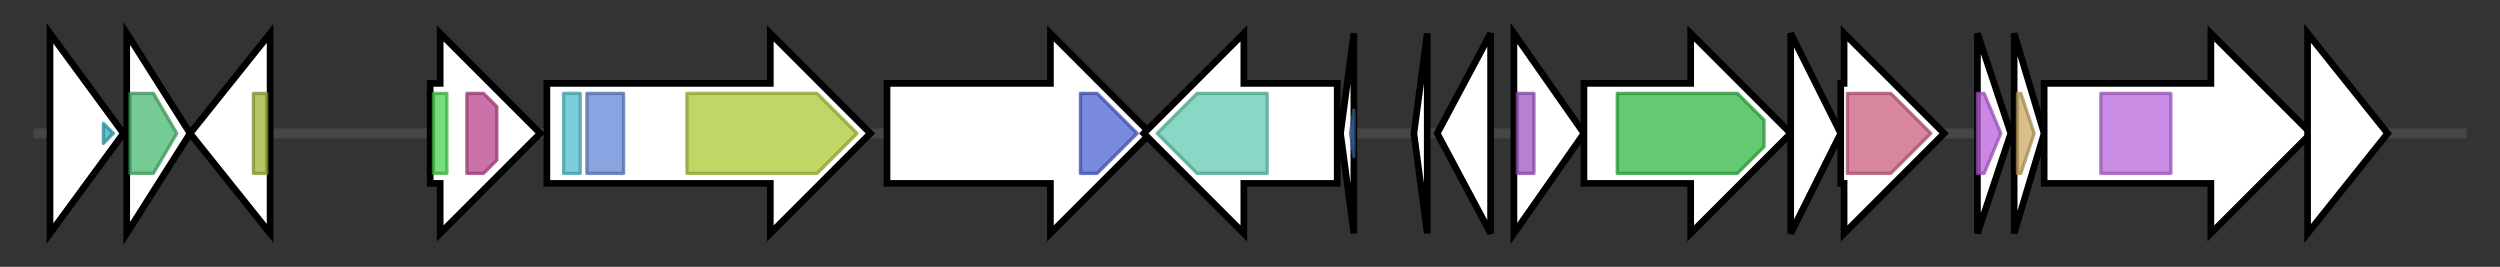 <svg version="1.1" baseProfile="full" xmlns="http://www.w3.org/2000/svg" width="749.7" height="80">
	<rect width="100%" height="100%" fill="#333333" stroke="none"/>
	<g>
		<line x1="10" y1="40.0" x2="739.7" y2="40.0" style="stroke:rgb(70,70,70); stroke-width:3 "/>
		<g>
			<title> (ctg1_502)</title>
			<polygon class=" (ctg1_502)" points="15,10 37,40 15,70" fill="rgb(255,255,255)" fill-opacity="1.0" stroke="rgb(0,0,0)" stroke-width="2"  />
			<g>
				<title>Xre_MbcA_ParS_C (PF09722)
"Antitoxin Xre/MbcA/ParS C-terminal toxin-binding domain"</title>
				<polygon class="PF09722" points="31,37 34,40 31,43" stroke-linejoin="round" width="5" height="24" fill="rgb(49,172,185)" stroke="rgb(39,137,148)" stroke-width="1" opacity="0.75" />
			</g>
		</g>
		<g>
			<title> (ctg1_503)</title>
			<polygon class=" (ctg1_503)" points="38,10 57,40 38,70" fill="rgb(255,255,255)" fill-opacity="1.0" stroke="rgb(0,0,0)" stroke-width="2"  />
			<g>
				<title>RES (PF08808)
"RES domain"</title>
				<polygon class="PF08808" points="39,28 46,28 53,40 46,52 39,52" stroke-linejoin="round" width="16" height="24" fill="rgb(73,184,112)" stroke="rgb(58,147,89)" stroke-width="1" opacity="0.75" />
			</g>
		</g>
		<g>
			<title> (ctg1_504)</title>
			<polygon class=" (ctg1_504)" points="57,40 81,10 81,70" fill="rgb(255,255,255)" fill-opacity="1.0" stroke="rgb(0,0,0)" stroke-width="2"  />
			<g>
				<title>DUF5710 (PF18974)
"Domain of unknown function (DUF5710)"</title>
				<rect class="PF18974" x="76" y="28" stroke-linejoin="round" width="4" height="24" fill="rgb(156,179,53)" stroke="rgb(124,143,42)" stroke-width="1" opacity="0.75" />
			</g>
		</g>
		<g>
			<title> (ctg1_505)</title>
			<polygon class=" (ctg1_505)" points="129,25 132,25 132,10 162,40 132,70 132,55 129,55" fill="rgb(255,255,255)" fill-opacity="1.0" stroke="rgb(0,0,0)" stroke-width="2"  />
			<g>
				<title>DUF4880 (PF16220)
"Domain of unknown function (DUF4880)"</title>
				<rect class="PF16220" x="130" y="28" stroke-linejoin="round" width="4" height="24" fill="rgb(72,211,78)" stroke="rgb(57,168,62)" stroke-width="1" opacity="0.75" />
			</g>
			<g>
				<title>FecR (PF04773)
"FecR protein"</title>
				<polygon class="PF04773" points="140,28 145,28 149,32 149,48 145,52 140,52" stroke-linejoin="round" width="9" height="24" fill="rgb(186,67,139)" stroke="rgb(148,53,111)" stroke-width="1" opacity="0.75" />
			</g>
		</g>
		<g>
			<title> (ctg1_506)</title>
			<polygon class=" (ctg1_506)" points="164,25 231,25 231,10 261,40 231,70 231,55 164,55" fill="rgb(255,255,255)" fill-opacity="1.0" stroke="rgb(0,0,0)" stroke-width="2"  />
			<g>
				<title>STN (PF07660)
"Secretin and TonB N terminus short domain"</title>
				<rect class="PF07660" x="169" y="28" stroke-linejoin="round" width="5" height="24" fill="rgb(78,190,205)" stroke="rgb(62,152,164)" stroke-width="1" opacity="0.75" />
			</g>
			<g>
				<title>Plug (PF07715)
"TonB-dependent Receptor Plug Domain"</title>
				<rect class="PF07715" x="176" y="28" stroke-linejoin="round" width="11" height="24" fill="rgb(99,133,214)" stroke="rgb(79,106,171)" stroke-width="1" opacity="0.75" />
			</g>
			<g>
				<title>TonB_dep_Rec (PF00593)
"TonB dependent receptor"</title>
				<polygon class="PF00593" points="206,28 245,28 257,40 245,52 206,52" stroke-linejoin="round" width="55" height="24" fill="rgb(171,200,51)" stroke="rgb(136,160,40)" stroke-width="1" opacity="0.75" />
			</g>
		</g>
		<g>
			<title> (ctg1_507)</title>
			<polygon class=" (ctg1_507)" points="266,25 315,25 315,10 345,40 315,70 315,55 266,55" fill="rgb(255,255,255)" fill-opacity="1.0" stroke="rgb(0,0,0)" stroke-width="2"  />
			<g>
				<title>Peptidase_S9 (PF00326)
"Prolyl oligopeptidase family"</title>
				<polygon class="PF00326" points="324,28 329,28 341,40 329,52 324,52" stroke-linejoin="round" width="18" height="24" fill="rgb(77,97,209)" stroke="rgb(61,77,167)" stroke-width="1" opacity="0.75" />
			</g>
		</g>
		<g>
			<title> (ctg1_508)</title>
			<polygon class=" (ctg1_508)" points="401,25 373,25 373,10 343,40 373,70 373,55 401,55" fill="rgb(255,255,255)" fill-opacity="1.0" stroke="rgb(0,0,0)" stroke-width="2"  />
			<g>
				<title>Asn_synthase (PF00733)
"Asparagine synthase"</title>
				<polygon class="PF00733" points="347,40 359,28 380,28 380,52 359,52" stroke-linejoin="round" width="36" height="24" fill="rgb(97,201,176)" stroke="rgb(77,160,140)" stroke-width="1" opacity="0.75" />
			</g>
		</g>
		<g>
			<title> (ctg1_509)</title>
			<polygon class=" (ctg1_509)" points="402,40 406,10 406,70" fill="rgb(255,255,255)" fill-opacity="1.0" stroke="rgb(0,0,0)" stroke-width="2"  />
			<g>
				<title>Transglut_core3 (PF13471)
"Transglutaminase-like superfamily"</title>
				<polygon class="PF13471" points="405,40 406,33 406,47" stroke-linejoin="round" width="4" height="24" fill="rgb(63,111,179)" stroke="rgb(50,88,143)" stroke-width="1" opacity="0.75" />
			</g>
		</g>
		<g>
			<title> (ctg1_510)</title>
			<polygon class=" (ctg1_510)" points="424,40 428,10 428,70" fill="rgb(255,255,255)" fill-opacity="1.0" stroke="rgb(0,0,0)" stroke-width="2"  />
		</g>
		<g>
			<title> (ctg1_511)</title>
			<polygon class=" (ctg1_511)" points="431,40 447,10 447,70" fill="rgb(255,255,255)" fill-opacity="1.0" stroke="rgb(0,0,0)" stroke-width="2"  />
		</g>
		<g>
			<title> (ctg1_512)</title>
			<polygon class=" (ctg1_512)" points="454,10 475,40 454,70" fill="rgb(255,255,255)" fill-opacity="1.0" stroke="rgb(0,0,0)" stroke-width="2"  />
			<g>
				<title>GntR (PF00392)
"Bacterial regulatory proteins, gntR family"</title>
				<rect class="PF00392" x="455" y="28" stroke-linejoin="round" width="5" height="24" fill="rgb(160,85,194)" stroke="rgb(127,68,155)" stroke-width="1" opacity="0.75" />
			</g>
		</g>
		<g>
			<title> (ctg1_513)</title>
			<polygon class=" (ctg1_513)" points="475,25 507,25 507,10 537,40 507,70 507,55 475,55" fill="rgb(255,255,255)" fill-opacity="1.0" stroke="rgb(0,0,0)" stroke-width="2"  />
			<g>
				<title>T4SS-DNA_transf (PF02534)
"Type IV secretory system Conjugative DNA transfer"</title>
				<polygon class="PF02534" points="485,28 521,28 529,36 529,44 521,52 485,52" stroke-linejoin="round" width="44" height="24" fill="rgb(48,182,65)" stroke="rgb(38,145,52)" stroke-width="1" opacity="0.75" />
			</g>
		</g>
		<g>
			<title> (ctg1_514)</title>
			<polygon class=" (ctg1_514)" points="537,10 552,40 537,70" fill="rgb(255,255,255)" fill-opacity="1.0" stroke="rgb(0,0,0)" stroke-width="2"  />
		</g>
		<g>
			<title> (ctg1_515)</title>
			<polygon class=" (ctg1_515)" points="552,25 553,25 553,10 583,40 553,70 553,55 552,55" fill="rgb(255,255,255)" fill-opacity="1.0" stroke="rgb(0,0,0)" stroke-width="2"  />
			<g>
				<title>T2SSE (PF00437)
"Type II/IV secretion system protein"</title>
				<polygon class="PF00437" points="554,28 567,28 579,40 567,52 554,52" stroke-linejoin="round" width="27" height="24" fill="rgb(201,94,126)" stroke="rgb(160,75,100)" stroke-width="1" opacity="0.75" />
			</g>
		</g>
		<g>
			<title> (ctg1_516)</title>
			<polygon class=" (ctg1_516)" points="593,10 603,40 593,70" fill="rgb(255,255,255)" fill-opacity="1.0" stroke="rgb(0,0,0)" stroke-width="2"  />
			<g>
				<title>TrbC (PF04956)
"TrbC/VIRB2 pilin"</title>
				<polygon class="PF04956" points="593,28 595,28 600,40 595,52 593,52" stroke-linejoin="round" width="9" height="24" fill="rgb(187,95,220)" stroke="rgb(149,76,176)" stroke-width="1" opacity="0.75" />
			</g>
		</g>
		<g>
			<title> (ctg1_517)</title>
			<polygon class=" (ctg1_517)" points="604,10 613,40 604,70" fill="rgb(255,255,255)" fill-opacity="1.0" stroke="rgb(0,0,0)" stroke-width="2"  />
			<g>
				<title>VirB3 (PF05101)
"Type IV secretory pathway, VirB3-like protein"</title>
				<polygon class="PF05101" points="605,28 606,28 610,40 606,52 605,52" stroke-linejoin="round" width="7" height="24" fill="rgb(204,170,99)" stroke="rgb(163,136,79)" stroke-width="1" opacity="0.75" />
			</g>
		</g>
		<g>
			<title> (ctg1_518)</title>
			<polygon class=" (ctg1_518)" points="613,25 663,25 663,10 693,40 663,70 663,55 613,55" fill="rgb(255,255,255)" fill-opacity="1.0" stroke="rgb(0,0,0)" stroke-width="2"  />
			<g>
				<title>CagE_TrbE_VirB (PF03135)
"CagE, TrbE, VirB family, component of type IV transporter system"</title>
				<rect class="PF03135" x="630" y="28" stroke-linejoin="round" width="21" height="24" fill="rgb(185,101,220)" stroke="rgb(148,80,176)" stroke-width="1" opacity="0.75" />
			</g>
		</g>
		<g>
			<title> (ctg1_519)</title>
			<polygon class=" (ctg1_519)" points="692,10 716,40 692,70" fill="rgb(255,255,255)" fill-opacity="1.0" stroke="rgb(0,0,0)" stroke-width="2"  />
		</g>
	</g>
</svg>
